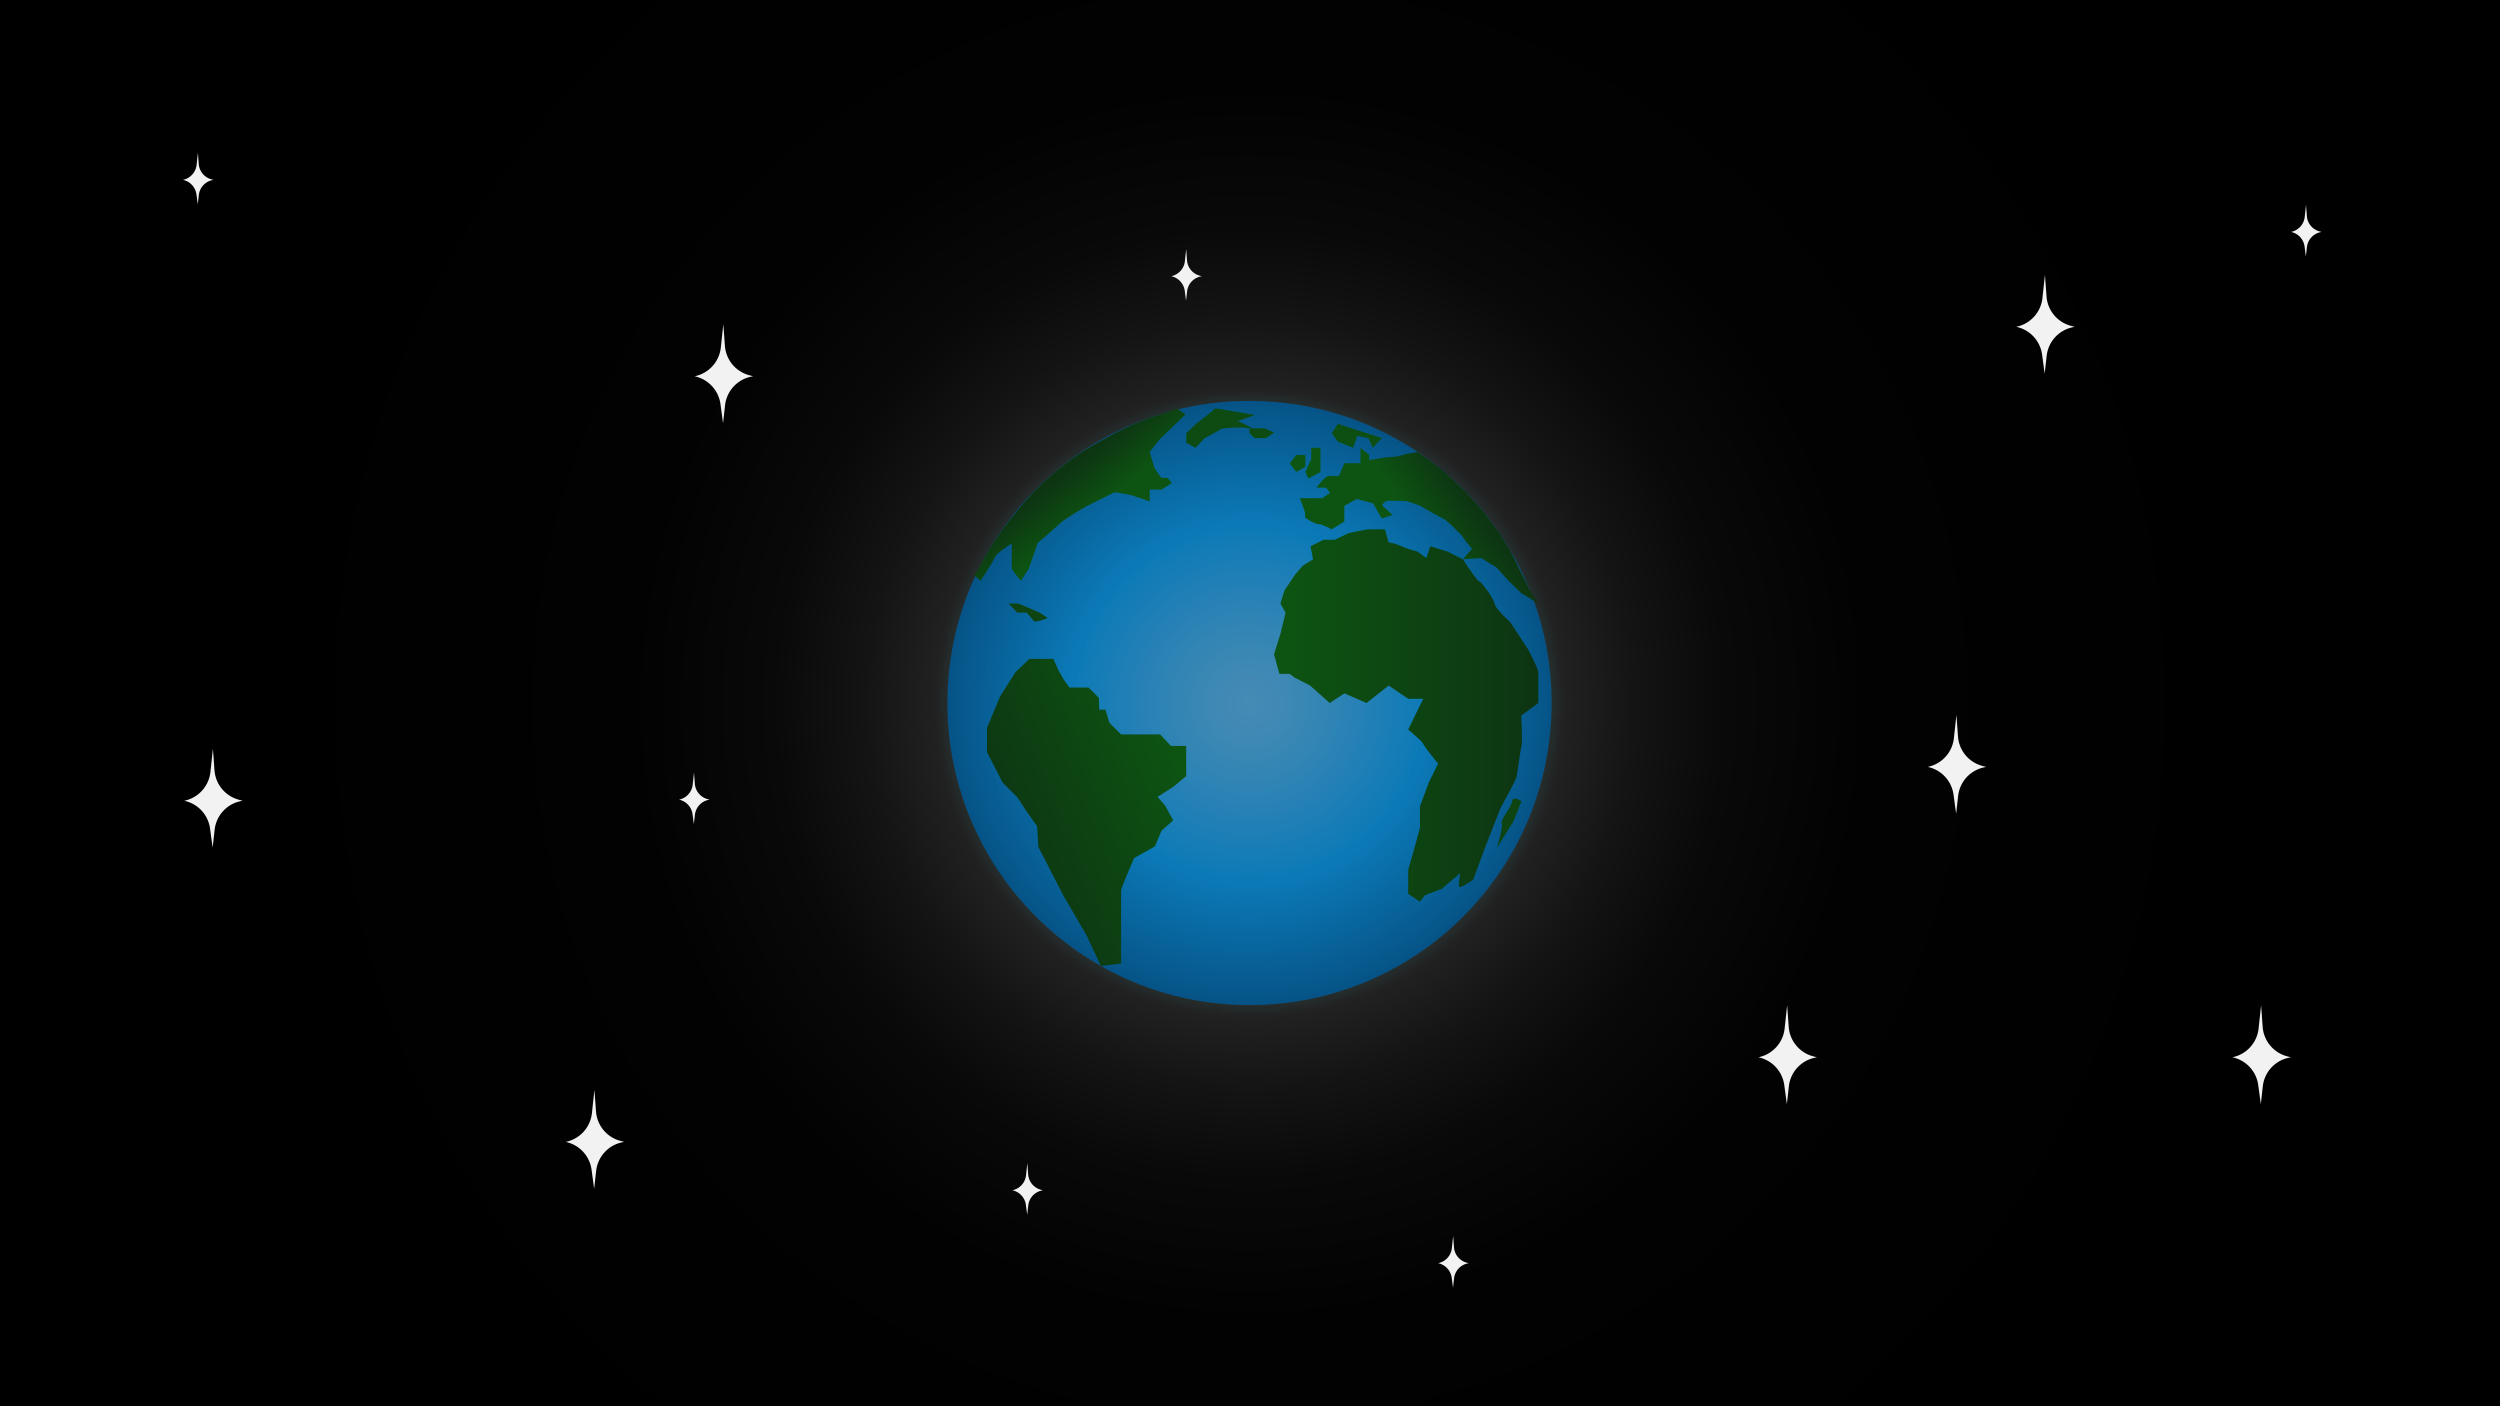 <svg xmlns="http://www.w3.org/2000/svg" xmlns:xlink="http://www.w3.org/1999/xlink" viewBox="0 0 1920 1080"><defs><style>.cls-1{fill:url(#radial-gradient);}.cls-2{opacity:0.85;fill:url(#radial-gradient-2);}.cls-3{fill:url(#linear-gradient);}.cls-4{fill:url(#linear-gradient-2);}.cls-5{fill:#0d4412;}.cls-6{fill:url(#linear-gradient-3);}.cls-7{fill:url(#linear-gradient-4);}.cls-8{fill:#0d4b12;}.cls-9{fill:#0d5512;}.cls-10{fill:#0d4e12;}.cls-11{fill:#f2f2f2;}</style><radialGradient id="radial-gradient" cx="960" cy="540" r="778.85" gradientUnits="userSpaceOnUse"><stop offset="0" stop-color="#73ffff"/><stop offset="0.03" stop-color="#6ef1f1"/><stop offset="0.09" stop-color="#60cccc"/><stop offset="0.18" stop-color="#4a9191"/><stop offset="0.28" stop-color="#2c3f3f"/><stop offset="0.31" stop-color="#212121"/><stop offset="0.38" stop-color="#141414"/><stop offset="0.47" stop-color="#090909"/><stop offset="0.61" stop-color="#020202"/><stop offset="1"/></radialGradient><radialGradient id="radial-gradient-2" cx="959.63" cy="539.9" r="232" gradientUnits="userSpaceOnUse"><stop offset="0" stop-color="#3d77a8"/><stop offset="0.15" stop-color="#3477ab"/><stop offset="0.39" stop-color="#1a76b5"/><stop offset="0.59" stop-color="#0075be"/><stop offset="0.99" stop-color="#005b97"/></radialGradient><linearGradient id="linear-gradient" x1="767.79" y1="647.31" x2="908.9" y2="588.2" gradientUnits="userSpaceOnUse"><stop offset="0" stop-color="#0d3512"/><stop offset="1" stop-color="#0d5412"/></linearGradient><linearGradient id="linear-gradient-2" x1="816.8" y1="364.54" x2="840.8" y2="394.13" gradientUnits="userSpaceOnUse"><stop offset="0" stop-color="#0d3512"/><stop offset="0.97" stop-color="#0d5412"/></linearGradient><linearGradient id="linear-gradient-3" x1="1173.92" y1="549.5" x2="986.63" y2="549.5" xlink:href="#linear-gradient"/><linearGradient id="linear-gradient-4" x1="1132.68" y1="390.19" x2="1096.42" y2="415.27" xlink:href="#linear-gradient"/></defs><g id="space"><rect class="cls-1" width="1920" height="1080"/></g><g id="earth"><circle class="cls-2" cx="959.63" cy="539.9" r="232"/><path class="cls-3" d="M861,740V683.81C861,682,871,659,871,659l16-9,5-12,9-8-6-11-6-7,12-7.66L911,596V572.87H899.23L891,564H861l-9-8.9L849,545h-4.84l-.16-9-8-8H821.34L817,522l-4-7-4-9H790.65L780,516l-12,19-10,24v18.59L770,601l11.5,11.5,6.79,10.5,8.21,11.5,1,16,19,37,18,30.93,11,23.47Z"/><path class="cls-4" d="M910.5,318.22,891,337l-8,10s3,11,4,13a68.18,68.18,0,0,0,5,7h4.75l3.25,4-8,5h-9v9.1L868,380l-12-2-22,11s-17,10-20,13-17,15-17,15l-7,20-6,9s-7-8-7-10V417.36S765,425,764,428s-10.83,18-10.83,18l-4.72-3.89,8.39-15A211.27,211.27,0,0,1,778,396.21l5.17-6.28a211.51,211.51,0,0,1,27.71-27.87h0a210.72,210.72,0,0,1,33.78-23l8.49-4.65a210.71,210.71,0,0,1,35.78-15.48l15.22-5Z"/><path class="cls-5" d="M804.5,474.5c-3,2-10,3-10,3l-6-7h-7.29l-6.71-7H782l7.5,3.15,9,3.85Z"/><path class="cls-6" d="M1090.5,692.5l-9-6V668.07l4.5-15.73,4.5-16.53V619.29l7-18.79,7-14s-11-13.41-11.5-15.21-11.5-11-11.5-11l11.5-23.61h-11.5l-15-10.17-17,13.4-17-7.4-11.31,7.4-15-13.4-11.74-6-4-3h-7.86l-4.14-15,5-16,3.86-16-3.94-7,3.08-10,8-12,6-7,8-5-2-10,10-5h8.63l10.37-5s14-3,16-3h12.18l2.82,10a42.84,42.84,0,0,1,10,3c4,2,12,4,12,4l7,5,3-9,13,4,12,6s11.14,17,12.57,17,11.17,13,11.8,17,11.8,14,11.8,14l13.83,21s8,15,8,18v23.4l-13.17,9.6s1.17,21,.17,24-3,21-4,24-12,23-12,23l-11,28-10,27s-11,8-11,5,1-10,1-10l-14,12-13,5Z"/><path class="cls-5" d="M1149.5,651.5l13-21,6-15s-6.51-5-7.25,0-9,13.78-7.87,16.89S1149.5,651.5,1149.5,651.5Z"/><path class="cls-7" d="M1123.5,429.5l7-8s-6-7-7-9-13-13-13-13-15-8-18-10-12.5-4.68-12.5-4.68-10.5-.32-13.5-.32-5.18,3.46-5.18,3.46l8.18,7.54-8.18,2.69-2.82-4.69-4-7L1042,383.24l-9.54,5.26v12.05l-9.73,5.95s-7.27-4-10.27-4-10.19-5-10.19-5v-4l-3.94-10.86h17.07l6.06-4.11-3-4H1011s6.54-9,9.54-9h7.77l4.23-9.8h12.3V343.9l6.7,5.6v3.84l11-1.84,11-1,6.5-1.88,8.79-1.47,11.91,8.55,8.45,6.8,5.74,5,10.81,10.39L1135.88,389l7.47,9.18,8.14,11.22L1159,421.2l15.71,31.57,6.79,10.73-13-7.87-9.5-9.13L1149.5,436l-12-7.46Z"/><polygon class="cls-8" points="963.5 336.5 972.41 336.5 978.5 332.1 971 328.95 963.5 328.95 959.63 328.95 959.63 332.73 963.5 336.5"/><path class="cls-8" d="M963.75,318.72l-13.12,4.72s16.12,7,9,5.51-21,.2-21,.2L925.2,336.5l-7.08,7.4L911,340v-7.24l7.5-7.23,9-7,6-5Z"/><polygon class="cls-9" points="995.5 362.5 1002.5 358.5 1002.5 349.41 995.5 349.41 990.51 355.95 995.5 362.5"/><polygon class="cls-9" points="1007.03 343.9 1007.03 352.56 1002.5 362.5 1004.76 367.51 1014.11 362.5 1014.11 349.41 1014.11 343.9 1007.03 343.9"/><polygon class="cls-10" points="1061.32 336.5 1054.24 343.9 1051.09 336.5 1042.44 334.7 1039.19 343.9 1027.5 339.18 1022.77 332.73 1027.5 325.5 1061.32 336.5"/></g><g id="stars"><path class="cls-11" d="M141.53,615l1.38-.36a25.27,25.27,0,0,0,18.69-21.75L163.52,575l1.21,16.6a25.29,25.29,0,0,0,18.78,22.61l2.87.75-1.47.3a25.27,25.27,0,0,0-20.07,22L163.31,651l-2-14.72A25.27,25.27,0,0,0,141.53,615Z"/><path class="cls-11" d="M434.53,877l1.38-.36a25.27,25.27,0,0,0,18.69-21.75L456.52,837l1.21,16.6a25.29,25.29,0,0,0,18.78,22.61l2.87.75-1.47.3a25.27,25.27,0,0,0-20.07,22L456.31,913l-2-14.72A25.27,25.27,0,0,0,434.53,877Z"/><path class="cls-11" d="M533.53,289l1.38-.36a25.27,25.27,0,0,0,18.69-21.75L555.52,249l1.21,16.6a25.29,25.29,0,0,0,18.78,22.61l2.87.75-1.47.3a25.27,25.27,0,0,0-20.07,22L555.31,325l-2-14.72A25.27,25.27,0,0,0,533.53,289Z"/><path class="cls-11" d="M1548.53,251l1.38-.36a25.27,25.27,0,0,0,18.69-21.75l1.92-17.85,1.21,16.6a25.29,25.29,0,0,0,18.78,22.61l2.87.75-1.47.3a25.27,25.27,0,0,0-20.07,22L1570.31,287l-2-14.72A25.27,25.27,0,0,0,1548.53,251Z"/><path class="cls-11" d="M1714.53,812l1.38-.36a25.27,25.27,0,0,0,18.69-21.75l1.92-17.85,1.21,16.6a25.29,25.29,0,0,0,18.78,22.61l2.87.75-1.47.3a25.27,25.27,0,0,0-20.07,22L1736.31,848l-2-14.72A25.27,25.27,0,0,0,1714.53,812Z"/><path class="cls-11" d="M1480.53,589l1.38-.36a25.27,25.27,0,0,0,18.69-21.75l1.92-17.85,1.21,16.6a25.29,25.29,0,0,0,18.78,22.61l2.87.75-1.47.3a25.27,25.27,0,0,0-20.07,22L1502.31,625l-2-14.72A25.27,25.27,0,0,0,1480.53,589Z"/><path class="cls-11" d="M1350.53,812l1.38-.36a25.27,25.27,0,0,0,18.69-21.75l1.92-17.85,1.21,16.6a25.29,25.29,0,0,0,18.78,22.61l2.87.75-1.47.3a25.27,25.27,0,0,0-20.07,22L1372.31,848l-2-14.72A25.27,25.27,0,0,0,1350.53,812Z"/><path class="cls-11" d="M1104.53,970.14l.72-.19a13.23,13.23,0,0,0,9.78-11.38l1-9.35.63,8.69a13.21,13.21,0,0,0,9.83,11.83l1.5.4-.77.15a13.22,13.22,0,0,0-10.5,11.5l-.81,7.21-1-7.7a13.22,13.22,0,0,0-10.35-11.16Z"/><path class="cls-11" d="M777.53,914.14l.72-.19A13.23,13.23,0,0,0,788,902.57l1-9.35.63,8.69a13.21,13.21,0,0,0,9.83,11.83l1.5.4-.77.15a13.22,13.22,0,0,0-10.5,11.5l-.81,7.21-1-7.7a13.22,13.22,0,0,0-10.35-11.16Z"/><path class="cls-11" d="M521.53,614.14l.72-.19A13.23,13.23,0,0,0,532,602.57l1-9.35.63,8.69a13.21,13.21,0,0,0,9.83,11.83l1.5.4-.77.15a13.22,13.22,0,0,0-10.5,11.5l-.81,7.21-1-7.7a13.22,13.22,0,0,0-10.35-11.16Z"/><path class="cls-11" d="M899.53,212.14l.72-.19A13.23,13.23,0,0,0,910,200.57l1-9.35.63,8.69a13.21,13.21,0,0,0,9.83,11.83l1.5.4-.77.15a13.22,13.22,0,0,0-10.5,11.5l-.81,7.21-1-7.7a13.22,13.22,0,0,0-10.35-11.16Z"/><path class="cls-11" d="M140.53,138.14l.72-.19A13.23,13.23,0,0,0,151,126.57l1-9.35.63,8.69a13.21,13.21,0,0,0,9.83,11.83l1.5.4-.77.15a13.22,13.22,0,0,0-10.5,11.5l-.81,7.21-1-7.7a13.22,13.22,0,0,0-10.35-11.16Z"/><path class="cls-11" d="M1759.53,178.14l.72-.19a13.23,13.23,0,0,0,9.78-11.38l1-9.35.63,8.69a13.21,13.21,0,0,0,9.83,11.83l1.5.4-.77.15a13.22,13.22,0,0,0-10.5,11.5l-.81,7.21-1-7.7a13.22,13.22,0,0,0-10.35-11.16Z"/></g></svg>